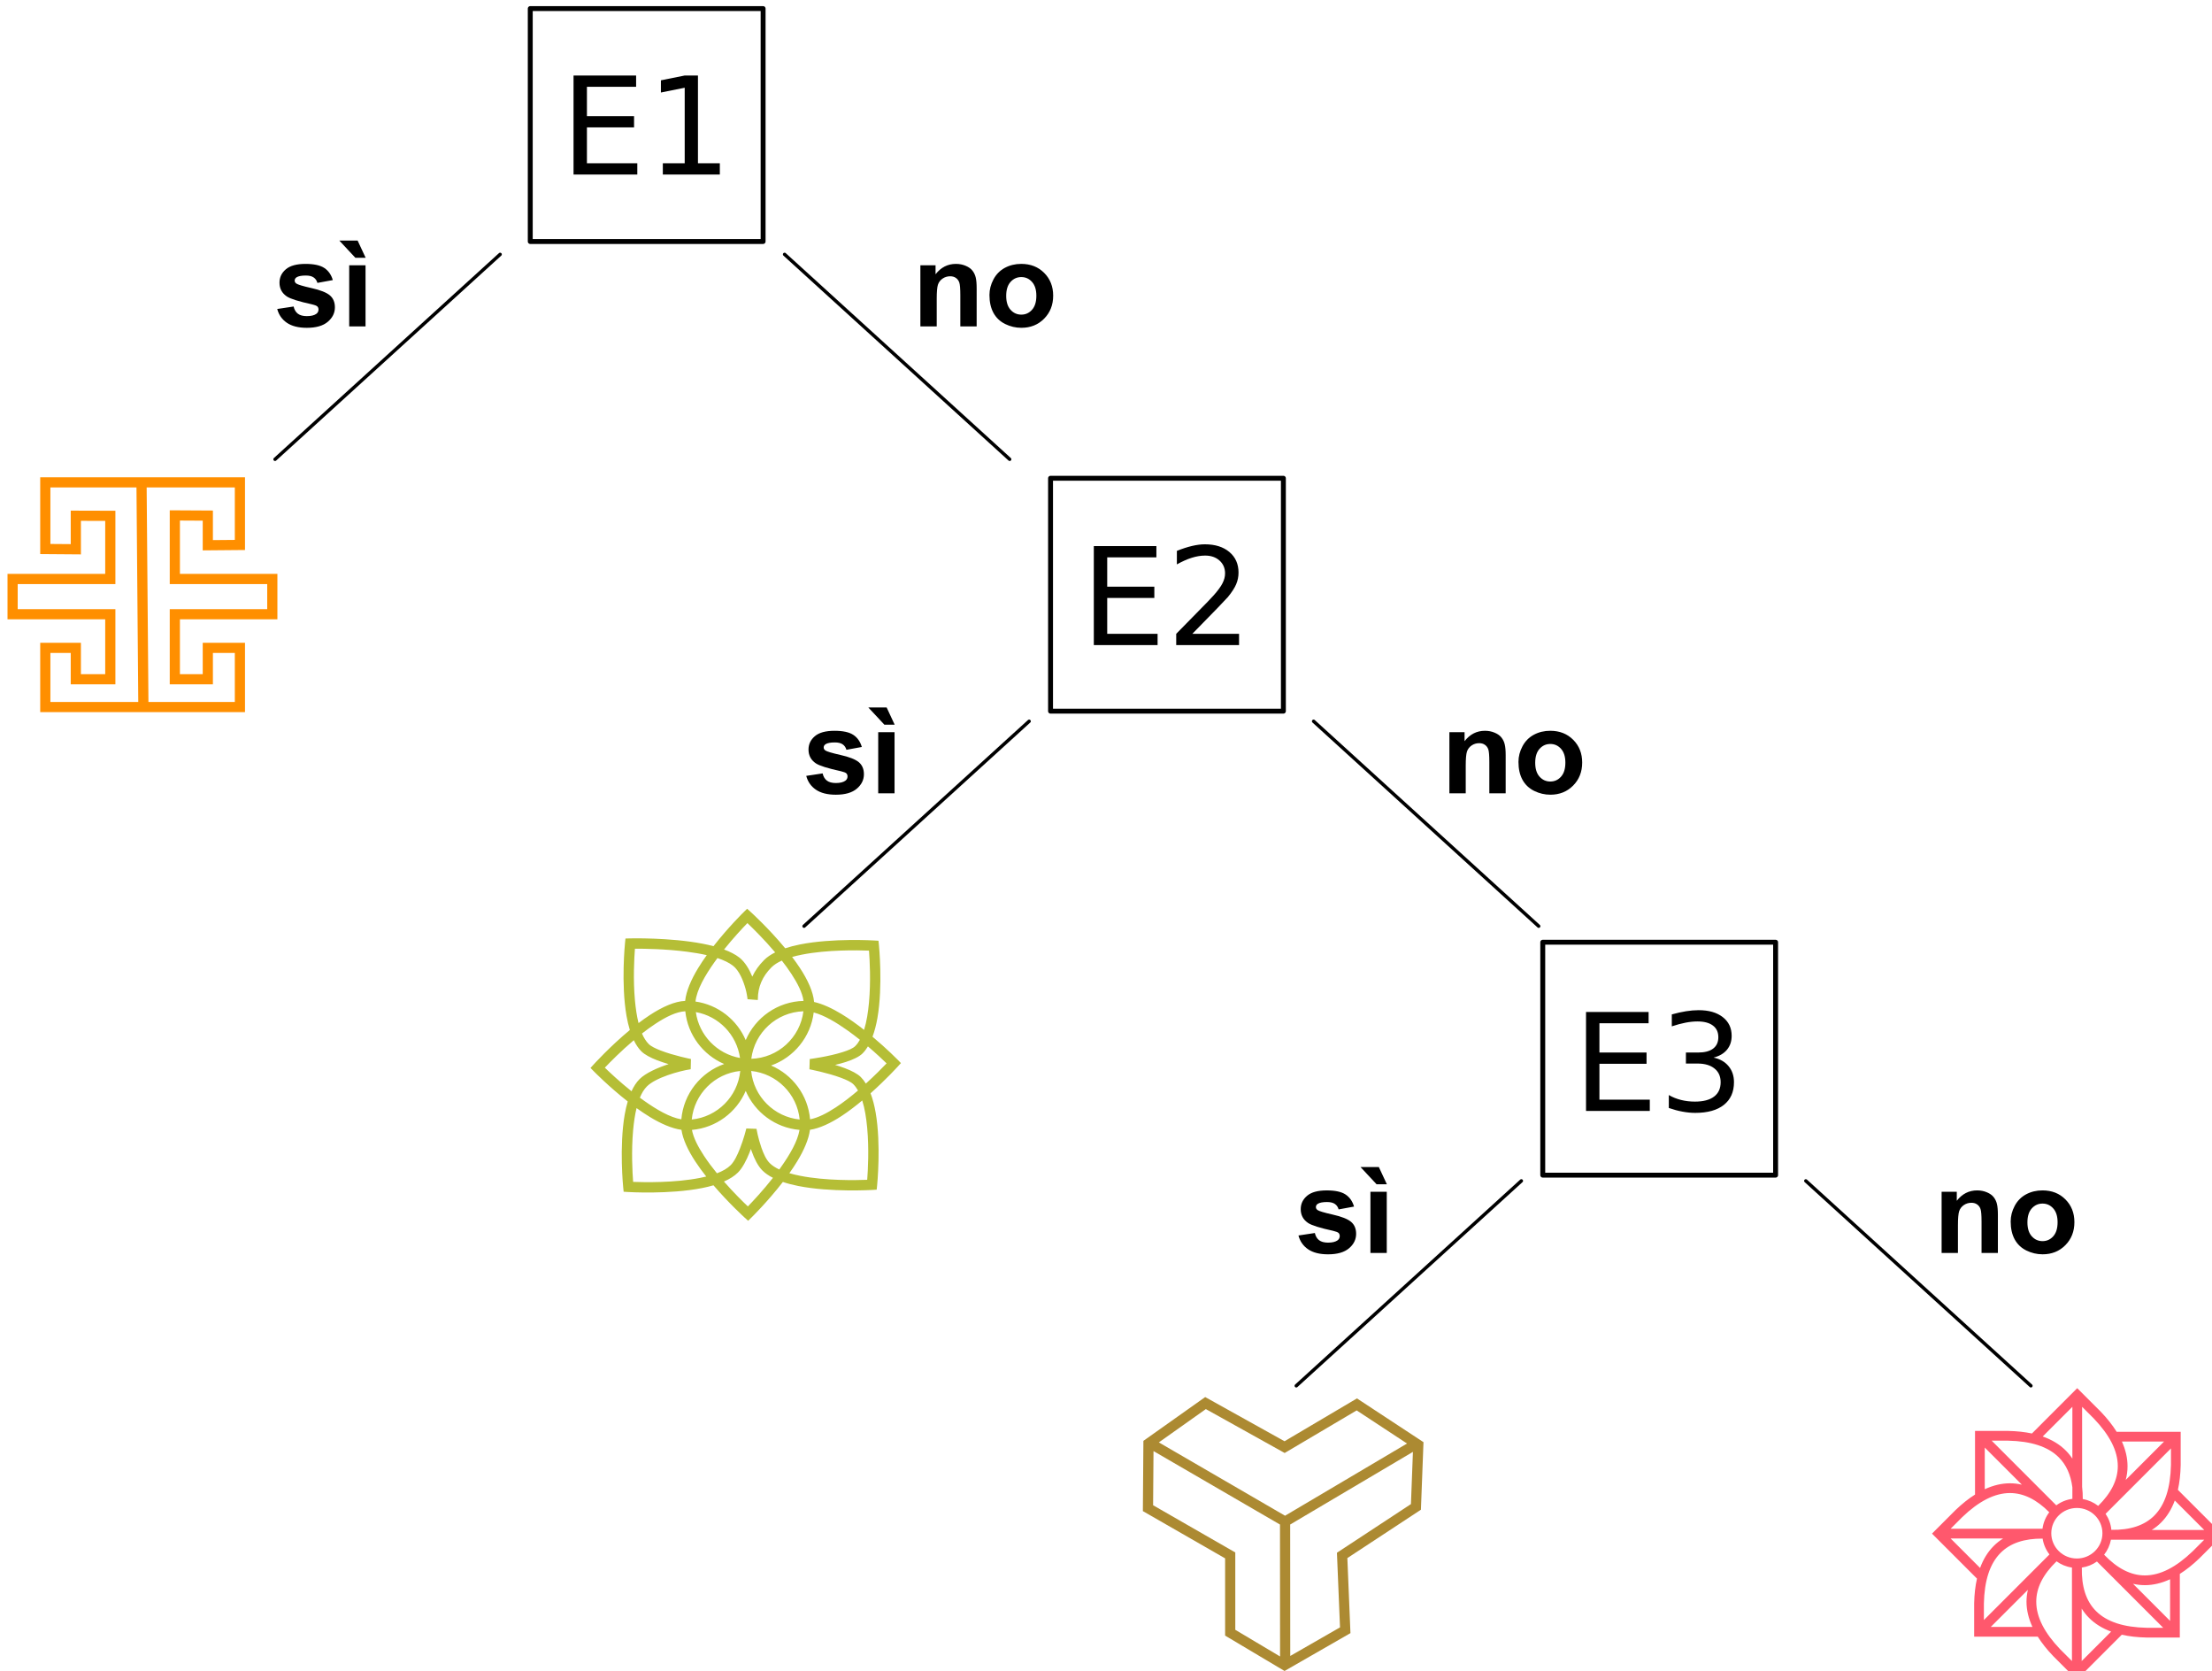 <?xml version="1.0" encoding="UTF-8" standalone="no"?>
<!-- Created with Inkscape (http://www.inkscape.org/) -->

<svg
   width="172.717mm"
   height="130.439mm"
   viewBox="0 0 172.717 130.439"
   version="1.1"
   id="svg3049"
   inkscape:version="1.1.1 (3bf5ae0d25, 2021-09-20)"
   sodipodi:docname="2022-TR-02-itsinformatics1-ita-compatible.svg"
   xmlns:inkscape="http://www.inkscape.org/namespaces/inkscape"
   xmlns:sodipodi="http://sodipodi.sourceforge.net/DTD/sodipodi-0.dtd"
   xmlns="http://www.w3.org/2000/svg"
   xmlns:svg="http://www.w3.org/2000/svg">
  <sodipodi:namedview
     id="namedview3051"
     pagecolor="#ffffff"
     bordercolor="#666666"
     borderopacity="1.0"
     inkscape:pageshadow="2"
     inkscape:pageopacity="0.0"
     inkscape:pagecheckerboard="0"
     inkscape:document-units="mm"
     showgrid="false"
     inkscape:zoom="0.93859299"
     inkscape:cx="467.18866"
     inkscape:cy="259.43087"
     inkscape:window-width="1680"
     inkscape:window-height="1027"
     inkscape:window-x="1912"
     inkscape:window-y="-8"
     inkscape:window-maximized="1"
     inkscape:current-layer="g110536" />
  <defs
     id="defs3046" />
  <g
     inkscape:label="Ebene 1"
     inkscape:groupmode="layer"
     id="layer1"
     transform="translate(-10.515,-6.14)">
    <g
       id="g110536"
       transform="matrix(0.265,0,0,0.265,-362.286,-297.564)"
       style="clip-rule:evenodd;fill-rule:evenodd;stroke-linecap:round;stroke-linejoin:round;stroke-miterlimit:1.5">
      <g
         transform="translate(885.318,969.174)"
         id="g4116-5"
         style="clip-rule:evenodd;fill-rule:evenodd;stroke-linecap:round;stroke-linejoin:round;stroke-miterlimit:1.5">
        <path
           d="m 940.149,621.583 0.758,-19.9 -19.605,-12.888 -21.344,12.618 c 0,0 -23.372,-13.014 -23.372,-13.014 l -18.207,12.9 -0.155,20.693 24.23,13.919 c 0,0 0.002,22.752 0.002,22.752 l 17.511,10.422 19.418,-11.149 -0.911,-22.107 c 0,0 21.675,-14.246 21.675,-14.246 z m -41.523,4.369 0.021,38.856 -13.191,-7.85 c 0,0 -0.002,-22.784 -0.002,-22.784 l -24.217,-13.911 0.12,-15.954 z m 3,-0.009 36.17,-21.403 -0.586,15.385 c 0,0 -21.804,14.33 -21.804,14.33 l 0.906,21.985 -14.665,8.421 z m -38.698,-24.19 13.85,-9.813 c 0,0 23.225,12.932 23.225,12.932 l 21.215,-12.542 14.838,9.754 -35.938,21.266 z"
           style="fill:#ac8a32"
           id="path4114-1" />
      </g>
      <g
         transform="matrix(1.107,0,0,1.107,725.448,690.259)"
         id="g4120-5"
         style="clip-rule:evenodd;fill-rule:evenodd;stroke-linecap:round;stroke-linejoin:round;stroke-miterlimit:1.5">
        <path
           d="m 1156.33,793.172 c -1.9,-0.404 -3.99,-0.633 -6.29,-0.681 h -0.01 -8.85 v 16.929 c -1.71,1.08 -3.44,2.456 -5.19,4.131 l -0.01,0.01 -6.25,6.255 11.97,11.97 c -0.45,1.975 -0.7,4.171 -0.75,6.591 v 0.013 8.846 h 16.93 c 1.08,1.712 2.45,3.442 4.13,5.189 l 0.01,0.01 6.25,6.255 11.97,-11.971 c 1.98,0.446 4.17,0.697 6.6,0.748 h 0.01 8.84 v -16.929 c 1.71,-1.081 3.45,-2.456 5.19,-4.132 l 0.01,-0.009 6.26,-6.255 -11.97,-11.971 c 0.44,-1.974 0.69,-4.17 0.74,-6.59 v -0.014 -8.846 h -17.04 c -1.1,-1.76 -2.5,-3.542 -4.23,-5.342 l -0.01,-0.009 -6.26,-6.255 z m 6.55,34.016 c -3.58,3.464 -5.41,7.03 -5.4,10.755 0,4.087 2.19,8.291 6.39,12.678 l 3.11,3.107 v -24.879 c -1.52,-0.216 -2.92,-0.801 -4.1,-1.661 z m 6.69,26.54 7.84,-7.839 c -2.35,-0.864 -4.3,-2.077 -5.85,-3.623 -0.76,-0.754 -1.42,-1.589 -1.99,-2.505 z m 4.06,-26.491 c -1.17,0.832 -2.54,1.399 -4.02,1.611 -0.11,5.056 1.12,8.924 3.78,11.583 2.89,2.887 7.41,4.314 13.49,4.444 h 4.39 z m -28.26,17.407 h 11.09 c -1.05,-2.274 -1.57,-4.509 -1.58,-6.698 0,-1.067 0.13,-2.127 0.37,-3.178 z m 47.73,-12.688 c -2.27,1.051 -4.51,1.572 -6.7,1.574 -1.06,10e-4 -2.12,-0.12 -3.17,-0.365 l 9.87,9.877 z m -33.93,-10.813 c -4.86,-0.036 -8.6,1.195 -11.18,3.789 -2.89,2.892 -4.32,7.41 -4.45,13.486 v 4.393 l 17.45,-17.451 c -0.93,-1.204 -1.57,-2.645 -1.82,-4.217 z m 18.19,0.295 c -0.29,1.485 -0.92,2.844 -1.82,3.985 3.5,3.651 7.1,5.519 10.86,5.515 4.09,-0.004 8.29,-2.189 12.68,-6.394 l 3.11,-3.106 z m -42.67,-0.326 7.84,7.838 c 0.86,-2.351 2.07,-4.3 3.62,-5.849 0.75,-0.755 1.59,-1.419 2.5,-1.989 z m 33.6,-8.122 c 3.75,0 6.8,3.013 6.8,6.724 0,3.712 -3.05,6.725 -6.8,6.725 -3.76,0 -6.81,-3.013 -6.81,-6.725 0,-3.711 3.05,-6.724 6.81,-6.724 z m 26.06,-1.983 c -0.87,2.351 -2.08,4.3 -3.63,5.85 -0.75,0.755 -1.59,1.418 -2.5,1.989 h 13.97 z m -18.42,3.54 c 0.84,1.239 1.39,2.695 1.54,4.265 4.98,0.077 8.79,-1.151 11.42,-3.787 2.89,-2.892 4.31,-7.41 4.44,-13.486 v -4.392 z m -14.99,-0.416 c -3.37,-3.385 -6.84,-5.115 -10.47,-5.112 -4.08,0.004 -8.29,2.189 -12.68,6.394 l -3.1,3.106 h 24.45 c 0.21,-1.635 0.85,-3.137 1.8,-4.388 z m 8.74,-6.777 c 0.13,1.035 0.19,2.123 0.18,3.267 1.53,0.263 2.93,0.902 4.1,1.818 3.46,-3.409 5.22,-6.917 5.22,-10.578 0,-4.086 -2.19,-8.29 -6.39,-12.678 l -3.11,-3.106 z m -2.59,0.136 c -0.43,-3.321 -1.62,-5.979 -3.61,-7.963 -2.89,-2.887 -7.41,-4.315 -13.48,-4.444 h -4.39 l 17.2,17.207 c 1.23,-0.909 2.69,-1.519 4.28,-1.726 z m -23.32,0.511 c 2.28,-1.051 4.51,-1.572 6.7,-1.574 1.07,-10e-4 2.13,0.12 3.18,0.365 l -9.88,-9.876 z m 36.5,-12.687 c 1,2.221 1.5,4.405 1.5,6.545 0.01,1.233 -0.16,2.457 -0.48,3.669 l 10.21,-10.214 z m -21.08,-1.343 c 2.48,0.87 4.52,2.115 6.13,3.721 0.66,0.661 1.25,1.384 1.77,2.17 v -13.785 z"
           style="fill:#ff586d"
           id="path4118-5" />
      </g>
      <g
         transform="matrix(1.651,0,0,1.635,180.273,-407.115)"
         id="g4198-1"
         style="clip-rule:evenodd;fill-rule:evenodd;stroke-linecap:round;stroke-linejoin:round;stroke-miterlimit:1.5">
        <g
           aria-label="sì"
           id="text4196-6"
           style="font-weight:700;font-size:21.249px;font-family:Arial-BoldMT, Arial, sans-serif">
          <path
             d="m 792.372,1005.616 2.926,-0.446 q 0.187,0.851 0.757,1.297 0.571,0.436 1.598,0.436 1.131,0 1.702,-0.415 0.384,-0.29 0.384,-0.778 0,-0.332 -0.208,-0.55 -0.218,-0.207 -0.975,-0.384 -3.528,-0.778 -4.472,-1.421 -1.307,-0.892 -1.307,-2.48 0,-1.432 1.131,-2.407 1.131,-0.975 3.507,-0.975 2.262,0 3.362,0.737 1.1,0.737 1.515,2.179 l -2.749,0.508 q -0.176,-0.643 -0.674,-0.986 -0.488,-0.342 -1.401,-0.342 -1.152,0 -1.65,0.322 -0.332,0.228 -0.332,0.591 0,0.311 0.291,0.529 0.394,0.29 2.718,0.82 2.334,0.529 3.258,1.297 0.913,0.778 0.913,2.168 0,1.515 -1.266,2.604 -1.266,1.089 -3.746,1.089 -2.251,0 -3.569,-0.913 -1.307,-0.913 -1.712,-2.48 z"
             style="font-weight:700;font-size:21.249px;font-family:Arial-BoldMT, Arial, sans-serif"
             id="path10076" />
          <path
             d="m 805.217,1008.76 v -11.019 h 2.916 V 1008.76 Z m 2.936,-12.368 h -1.836 l -2.864,-3.102 h 3.268 z"
             style="font-weight:700;font-size:21.249px;font-family:Arial-BoldMT, Arial, sans-serif"
             id="path10078" />
        </g>
      </g>
      <g
         transform="matrix(1.651,0,0,1.635,368.117,-407.115)"
         id="g4206-4"
         style="clip-rule:evenodd;fill-rule:evenodd;stroke-linecap:round;stroke-linejoin:round;stroke-miterlimit:1.5">
        <g
           aria-label="no"
           id="text4204-4"
           style="font-weight:700;font-size:21.249px;font-family:Arial-BoldMT, Arial, sans-serif">
          <path
             d="m 803.422,1008.76 h -2.916 v -5.623 q 0,-1.785 -0.187,-2.303 -0.187,-0.529 -0.612,-0.82 -0.415,-0.291 -1.006,-0.291 -0.757,0 -1.359,0.415 -0.602,0.415 -0.83,1.1 -0.218,0.685 -0.218,2.532 v 4.991 h -2.916 v -11.019 h 2.708 v 1.619 q 1.442,-1.868 3.631,-1.868 0.965,0 1.764,0.353 0.799,0.342 1.204,0.882 0.415,0.54 0.571,1.224 0.166,0.685 0.166,1.961 z"
             style="font-weight:700;font-size:21.249px;font-family:Arial-BoldMT, Arial, sans-serif"
             id="path10071" />
          <path
             d="m 805.705,1003.095 q 0,-1.453 0.716,-2.812 0.716,-1.359 2.023,-2.075 1.318,-0.716 2.936,-0.716 2.5,0 4.098,1.629 1.598,1.619 1.598,4.098 0,2.501 -1.619,4.15 -1.608,1.639 -4.057,1.639 -1.515,0 -2.895,-0.685 -1.37,-0.685 -2.085,-2.002 -0.716,-1.328 -0.716,-3.227 z m 2.988,0.156 q 0,1.639 0.778,2.511 0.778,0.872 1.919,0.872 1.141,0 1.909,-0.872 0.778,-0.872 0.778,-2.532 0,-1.619 -0.778,-2.49 -0.768,-0.872 -1.909,-0.872 -1.141,0 -1.919,0.872 -0.778,0.872 -0.778,2.511 z"
             style="font-weight:700;font-size:21.249px;font-family:Arial-BoldMT, Arial, sans-serif"
             id="path10073" />
        </g>
      </g>
      <g
         id="g109256"
         transform="translate(20.554)">
        <rect
           style="opacity:1;vector-effect:none;fill:none;fill-opacity:1;stroke:#000000;stroke-width:1.448;stroke-linecap:butt;stroke-linejoin:miter;stroke-miterlimit:1.5;stroke-dasharray:none;stroke-dashoffset:0;stroke-opacity:1;-inkscape-stroke:none;paint-order:stroke fill markers;stop-color:#000000;stop-opacity:1"
           id="rect103910"
           width="68.607"
           height="68.607"
           x="1542.483"
           y="1148.582"
           ry="0" />
        <g
           aria-label="E1"
           id="text104464"
           style="font-size:40px;line-height:1.25">
          <path
             d="m 1555.234,1168.306 h 18.438 v 3.32 h -14.492 v 8.633 h 13.887 v 3.32 h -13.887 v 10.566 h 14.844 v 3.32 h -18.789 z"
             id="path10066" />
          <path
             d="m 1581.543,1194.146 h 6.445 v -22.246 l -7.012,1.406 v -3.594 l 6.973,-1.406 h 3.945 v 25.84 h 6.445 v 3.32 h -16.797 z"
             id="path10068" />
        </g>
      </g>
      <g
         id="g109274"
         transform="translate(0,14.994)">
        <g
           transform="translate(686.088,484.714)"
           id="g4108-3-2"
           style="clip-rule:evenodd;fill-rule:evenodd;stroke-linecap:round;stroke-linejoin:round;stroke-miterlimit:1.5">
          <path
             d="m 802.445,828.774 v -13.387 h -28.72 c 0,0 0,-15.711 0,-15.711 0,0 6.718,0.037 6.718,0.037 0,0 0,8.75 0,8.75 l 12.455,-0.109 v -21.428 h -60.34 v 22.625 l 11.993,0.093 v -9.88 c 0,0 7.159,0.02 7.159,0.02 0,0 0,15.603 0,15.603 0,0 -28.786,0 -28.786,0 v 13.387 h 28.786 c 0,0 0,16.156 0,16.156 10e-4,0 -7.159,0 -7.159,0 0,0 0,-9.246 0,-9.246 h -11.993 v 20.431 h 60.34 v -20.431 h -12.455 v 9.246 c 0,0 -6.718,0 -6.718,0 0,0 0,-16.156 0,-16.156 0,0 28.72,0 28.72,0 z m -41.523,-38.848 0.525,63.189 h -25.889 c 0,0 0,-14.431 0,-14.431 0,0 5.993,0 5.993,0 0,0 0,9.246 0,9.246 h 13.159 v -22.156 h -28.786 c 0,0 0,-7.387 0,-7.387 0,0 28.786,0 28.786,0 v -21.594 l -13.159,-0.037 v 9.864 c 0,0 -5.993,-0.046 -5.993,-0.046 0,0 0,-16.648 0,-16.648 z m 3,0 h 25.976 c 0,0 0,15.454 0,15.454 0,0 -6.455,0.057 -6.455,0.057 0,0 0,-8.707 0,-8.707 l -12.718,-0.071 v 21.728 h 28.72 v 7.387 c 0,0 -28.72,0 -28.72,0 v 22.156 h 12.718 v -9.246 c 0,0 6.455,0 6.455,0 0,0 0,14.431 0,14.431 h -25.451 z"
             style="fill:#ff8f00"
             id="path4106-4-4" />
        </g>
        <g
           id="g109261">
          <rect
             style="clip-rule:evenodd;vector-effect:none;fill:none;fill-opacity:1;fill-rule:evenodd;stroke:#000000;stroke-width:1.448;stroke-linecap:butt;stroke-linejoin:miter;stroke-miterlimit:1.5;stroke-dasharray:none;stroke-dashoffset:0;stroke-opacity:1;-inkscape-stroke:none;paint-order:stroke fill markers;stop-color:#000000"
             id="rect103910-0"
             width="68.607"
             height="68.607"
             x="1716.337"
             y="1271.931"
             ry="0" />
          <g
             aria-label="E2"
             id="text104464-0"
             style="font-size:40px;line-height:1.25">
            <path
               d="m 1729.088,1291.918 h 18.438 v 3.32 h -14.492 v 8.633 h 13.887 v 3.32 h -13.887 v 10.566 h 14.844 v 3.32 h -18.789 z"
               id="path10061" />
            <path
               d="m 1758.112,1317.758 h 13.77 v 3.32 h -18.516 v -3.32 q 2.246,-2.324 6.113,-6.231 3.887,-3.926 4.883,-5.059 1.895,-2.129 2.637,-3.594 0.762,-1.484 0.762,-2.91 0,-2.324 -1.641,-3.789 -1.621,-1.465 -4.238,-1.465 -1.855,0 -3.926,0.645 -2.051,0.644 -4.394,1.953 v -3.984 q 2.383,-0.957 4.453,-1.445 2.07,-0.488 3.789,-0.488 4.531,0 7.227,2.266 2.695,2.266 2.695,6.055 0,1.797 -0.684,3.418 -0.664,1.602 -2.441,3.789 -0.488,0.566 -3.106,3.281 -2.617,2.695 -7.383,7.559 z"
               id="path10063" />
          </g>
        </g>
      </g>
      <g
         transform="matrix(0.501,0,0,0.501,707.389,957.155)"
         id="g4112-7-4"
         style="clip-rule:evenodd;fill-rule:evenodd;stroke-linecap:round;stroke-linejoin:round;stroke-miterlimit:1.5">
        <path
           d="m 1815.64,933.338 c -2.02,-0.536 -4.13,-1.011 -6.29,-1.429 -19.37,-3.752 -42.8,-3.144 -42.8,-3.144 l -2.68,0.071 -0.27,2.666 c 0,0 -2.43,23.775 0.88,42.811 0.51,2.912 1.16,5.713 1.96,8.318 -11.78,9.769 -21.2,20.179 -21.2,20.179 l -1.93,2.12 2.01,2.05 c 0,0 8.72,8.93 19.88,17.66 -0.72,2.43 -1.31,5.02 -1.78,7.7 -3.3,19.04 -0.88,42.81 -0.88,42.81 l 0.26,2.57 2.58,0.16 c 0,0 24.29,1.51 43.63,-2.34 2.29,-0.45 4.51,-0.99 6.62,-1.61 9.17,10.69 18.26,18.93 18.26,18.93 l 2.13,1.93 2.05,-2.01 c 0,0 9.42,-9.22 18.37,-20.81 2.79,0.94 5.81,1.72 8.97,2.35 19.34,3.85 43.63,2.34 43.63,2.34 l 2.58,-0.16 0.26,-2.57 c 0,0 2.43,-23.77 -0.88,-42.81 -0.71,-4.05 -1.69,-7.89 -2.99,-11.28 9.2,-8.2 15.94,-15.64 15.94,-15.64 l 1.92,-2.12 -2,-2.06 c 0,0 -6.14,-6.27 -14.71,-13.446 1.25,-3.334 2.21,-7.086 2.9,-11.042 3.3,-19.037 0.88,-42.811 0.88,-42.811 l -0.26,-2.571 -2.58,-0.161 c 0,0 -24.29,-1.51 -43.63,2.343 -3.04,0.604 -5.95,1.35 -8.65,2.248 -9.79,-11.834 -20.26,-21.32 -20.26,-21.32 l -2.13,-1.924 -2.05,2.004 c 0,0 -8.98,8.787 -17.74,19.998 z m 34.97,136.202 c -2.47,-1.25 -4.59,-2.7 -6.24,-4.36 -2.65,-2.64 -4.78,-7.02 -6.31,-11.37 -0.15,-0.42 -0.29,-0.83 -0.42,-1.25 -0.26,0.71 -0.53,1.43 -0.82,2.15 -1.81,4.55 -4.16,9.08 -6.77,11.69 -2.09,2.1 -4.93,3.86 -8.27,5.32 5.7,6.5 11.18,11.88 14.08,14.63 v 0 c 3.01,-3.09 8.9,-9.37 14.75,-16.81 z m -80.22,-41 c -0.97,3.98 -1.59,8.38 -2,12.81 -1.15,12.48 -0.42,25.23 -0.01,30.57 6.62,0.26 24.55,0.61 39.44,-2.36 1.21,-0.24 2.4,-0.5 3.56,-0.78 -2.28,-2.89 -4.49,-5.88 -6.45,-8.88 -4.22,-6.44 -7.31,-12.94 -8.13,-18.59 -5.63,-0.76 -12.1,-3.61 -18.51,-7.5 -2.66,-1.62 -5.32,-3.41 -7.9,-5.27 z m 132.73,-4.48 c -3.87,3.22 -8,6.39 -12.13,9.11 -6.44,4.21 -12.94,7.3 -18.6,8.12 -0.75,5.64 -3.61,12.11 -7.5,18.52 -1.43,2.35 -2.99,4.71 -4.63,7.01 2.01,0.58 4.14,1.08 6.34,1.52 14.89,2.97 32.82,2.62 39.44,2.36 0.41,-5.34 1.14,-18.09 -0.01,-30.57 -0.53,-5.67 -1.39,-11.3 -2.91,-16.07 z m -48.79,40.57 c 0.3,-0.41 0.6,-0.83 0.9,-1.25 5.26,-7.41 9.9,-15.32 11.01,-22.02 -14.25,-1.23 -26.25,-10.33 -31.65,-22.93 -5.39,12.59 -17.39,21.69 -31.62,22.93 0.86,4.66 3.6,9.92 7.06,15.2 2.3,3.5 4.93,6.99 7.64,10.31 3.29,-1.25 6.09,-2.8 8.07,-4.78 2.13,-2.13 3.94,-5.91 5.41,-9.63 2.38,-5.99 3.81,-11.93 3.81,-11.93 l 5.97,0.21 c 0,0 0.92,5.46 2.89,11.05 1.2,3.45 2.77,6.99 4.86,9.08 1.47,1.48 3.4,2.71 5.65,3.76 z m -22.95,-57.92 c -0.75,7.53 -4.12,14.29 -9.19,19.35 -5.06,5.06 -11.82,8.44 -19.34,9.19 1.5,-15.05 13.48,-27.03 28.53,-28.54 z m 6.42,0 c 7.52,0.76 14.28,4.13 19.34,9.19 5.07,5.07 8.44,11.82 9.19,19.35 -15.04,-1.51 -27.03,-13.49 -28.53,-28.54 z m -65.46,15.71 c 0.78,0.58 1.57,1.15 2.38,1.72 7.4,5.26 15.32,9.9 22.01,11.01 1.3,-15.09 11.44,-27.66 25.2,-32.53 -12.4,-5.312 -21.42,-17.042 -22.87,-31.006 -5.2,0.215 -11.35,3.28 -17.52,7.329 -2.68,1.758 -5.36,3.713 -7.96,5.75 1.07,2.466 2.37,4.579 3.97,6.18 1.44,1.435 4.11,2.682 7.08,3.834 7.81,3.019 17.75,4.975 17.75,4.975 l -0.14,6.008 c -6.82,1.02 -20.58,4.92 -25.75,10.09 -1.7,1.7 -3.06,3.97 -4.15,6.64 z m 129.4,-34.05 c -2.32,-1.855 -4.76,-3.721 -7.27,-5.503 -6.64,-4.714 -13.68,-8.926 -19.89,-10.553 -1.77,14.488 -11.71,26.467 -25.07,31.186 12.6,5.39 21.7,17.39 22.94,31.63 4.66,-0.86 9.92,-3.6 15.19,-7.06 4.46,-2.93 8.9,-6.39 12.99,-9.88 -0.79,-1.39 -1.68,-2.61 -2.7,-3.63 -1.43,-1.43 -4.19,-2.67 -7.28,-3.83 -8.13,-3.03 -18.59,-5.01 -18.59,-5.01 l 0.18,-6.019 c 0,0 10.96,-1.4 19.38,-4.088 3.15,-1.008 5.96,-2.11 7.37,-3.521 1.04,-1.039 1.95,-2.294 2.75,-3.722 z m -132.97,0.257 c -7.56,6.411 -13.94,12.893 -17.03,16.143 v 0 c 2.94,2.85 8.75,8.31 15.68,13.86 1.32,-2.85 2.89,-5.29 4.76,-7.16 3.5,-3.5 10.41,-6.6 17.06,-8.79 v 0 c -2.27,-0.67 -4.62,-1.44 -6.81,-2.29 -3.9,-1.507 -7.31,-3.323 -9.19,-5.205 -1.74,-1.735 -3.22,-3.966 -4.47,-6.558 z m 137.7,3.641 c -0.95,1.575 -2,2.968 -3.17,4.136 -1.91,1.906 -5.56,3.656 -9.83,5.016 -2.02,0.65 -4.19,1.22 -6.32,1.73 1.9,0.57 3.82,1.2 5.63,1.87 4.06,1.52 7.58,3.35 9.46,5.23 1.11,1.11 2.11,2.41 3.01,3.88 5.39,-4.88 9.79,-9.37 12.19,-11.89 v 0 c -2.25,-2.18 -6.16,-5.876 -10.97,-9.972 z m -37.95,-20.651 c -0.95,7.706 -4.66,14.564 -10.11,19.559 -5.44,4.994 -12.62,8.124 -20.53,8.375 1.91,-15.412 14.83,-27.433 30.64,-27.934 z m -63.26,0.479 c 6.75,1.202 12.77,4.53 17.34,9.265 4.56,4.735 7.68,10.878 8.64,17.711 -13.5,-2.404 -24.08,-13.311 -25.98,-26.976 z m 12.71,-31.765 c -0.59,0.795 -1.17,1.599 -1.75,2.409 -5.56,7.83 -10.42,16.225 -11.17,23.147 13.32,1.902 24.41,10.717 29.54,22.69 5.69,-13.291 18.74,-22.692 34.01,-23.062 -0.68,-4.843 -3.53,-10.387 -7.18,-15.95 -1.71,-2.61 -3.61,-5.215 -5.59,-7.748 -2.44,1.094 -4.52,2.396 -6.09,3.964 -5.32,5.32 -8.01,11.515 -8.01,18.74 h -0.01 c 0,0.197 -0.01,0.356 -0.03,0.472 l -6.06,-0.474 c 0,-0.149 0,-0.297 0,-0.445 -0.08,-0.606 -0.47,-3.344 -1.15,-5.74 -1.3,-4.612 -3.62,-10.586 -7.4,-13.519 -2.34,-1.819 -5.49,-3.288 -9.11,-4.484 z m 86.23,42.211 c 1.5,-4.753 2.36,-10.367 2.88,-16.016 1.16,-12.479 0.43,-25.231 0.02,-30.576 -6.62,-0.259 -24.55,-0.604 -39.44,2.362 -2,0.397 -3.94,0.848 -5.78,1.367 1.63,2.151 3.2,4.345 4.64,6.542 4.55,6.944 7.79,13.965 8.28,19.919 5.03,1.138 10.58,3.718 16.09,7.065 4.57,2.768 9.11,6.044 13.31,9.337 z m -92.52,-43.935 c -3.71,-0.847 -7.68,-1.499 -11.64,-2.016 -12.58,-1.641 -25.21,-1.789 -30.61,-1.764 -0.41,5.401 -1.13,18.076 0.02,30.48 0.43,4.589 1.08,9.153 2.11,13.252 2.18,-1.662 4.41,-3.254 6.64,-4.715 7.28,-4.775 14.64,-8.101 20.77,-8.328 0.61,-5.793 3.54,-12.53 7.59,-19.205 1.57,-2.594 3.31,-5.183 5.12,-7.704 z m 40.23,-1.613 c -6.47,-7.646 -13.04,-14.113 -16.32,-17.226 v 0 c -2.83,2.916 -8.23,8.655 -13.73,15.524 3.53,1.313 6.6,2.874 8.96,4.706 3.3,2.56 5.86,6.896 7.65,11.24 1.62,-3.5 3.94,-6.751 6.96,-9.768 1.7,-1.707 3.91,-3.193 6.48,-4.476 z"
           style="fill:#b5be36"
           id="path4110-9-3" />
      </g>
      <g
         id="g109266"
         style="clip-rule:evenodd;fill-rule:evenodd;stroke-linecap:round;stroke-linejoin:round;stroke-miterlimit:1.5"
         transform="translate(-3.018,15.9)">
        <rect
           style="clip-rule:evenodd;vector-effect:none;fill:none;fill-opacity:1;fill-rule:evenodd;stroke:#000000;stroke-width:1.448;stroke-linecap:butt;stroke-linejoin:miter;stroke-miterlimit:1.5;stroke-dasharray:none;stroke-dashoffset:0;stroke-opacity:1;-inkscape-stroke:none;paint-order:stroke fill markers;stop-color:#000000"
           id="rect103910-0-0"
           width="68.607"
           height="68.607"
           x="1864.385"
           y="1407.696"
           ry="0" />
        <g
           aria-label="E3"
           id="text104464-0-3"
           style="font-size:40px;line-height:1.25">
          <path
             d="m 1877.136,1428.236 h 18.438 v 3.32 h -14.492 v 8.633 h 13.887 v 3.32 h -13.887 v 10.566 h 14.844 v 3.32 h -18.789 z"
             id="path10056" />
          <path
             d="m 1914.714,1441.674 q 2.832,0.606 4.414,2.52 1.602,1.914 1.602,4.726 0,4.316 -2.969,6.68 -2.969,2.363 -8.438,2.363 -1.836,0 -3.789,-0.371 -1.934,-0.352 -4.004,-1.074 v -3.809 q 1.641,0.957 3.594,1.445 1.953,0.488 4.082,0.488 3.711,0 5.644,-1.465 1.953,-1.465 1.953,-4.258 0,-2.578 -1.816,-4.023 -1.797,-1.465 -5.019,-1.465 h -3.398 v -3.242 h 3.555 q 2.91,0 4.453,-1.152 1.543,-1.172 1.543,-3.359 0,-2.246 -1.601,-3.438 -1.582,-1.211 -4.551,-1.211 -1.621,0 -3.477,0.352 -1.855,0.351 -4.082,1.094 v -3.516 q 2.246,-0.625 4.199,-0.938 1.973,-0.312 3.711,-0.312 4.492,0 7.109,2.051 2.617,2.031 2.617,5.508 0,2.422 -1.387,4.101 -1.387,1.66 -3.945,2.305 z"
             id="path10058" />
        </g>
      </g>
      <path
         style="clip-rule:evenodd;fill:none;fill-rule:evenodd;stroke:#000000;stroke-width:1px;stroke-linecap:butt;stroke-linejoin:miter;stroke-miterlimit:1.5;stroke-opacity:1"
         d="m 1554.157,1220.982 -66.322,60.359"
         id="path109356-1"
         sodipodi:nodetypes="cc" />
      <path
         style="clip-rule:evenodd;fill:none;fill-rule:evenodd;stroke:#000000;stroke-width:1px;stroke-linecap:butt;stroke-linejoin:miter;stroke-miterlimit:1.5;stroke-opacity:1"
         d="m 1637.974,1220.982 66.322,60.359"
         id="path109356-1-2"
         sodipodi:nodetypes="cc" />
      <g
         transform="matrix(1.651,0,0,1.635,336.146,-269.586)"
         id="g4198-1-8"
         style="clip-rule:evenodd;fill-rule:evenodd;stroke-linecap:round;stroke-linejoin:round;stroke-miterlimit:1.5">
        <g
           aria-label="sì"
           id="text4196-6-3"
           style="font-weight:700;font-size:21.249px;font-family:Arial-BoldMT, Arial, sans-serif">
          <path
             d="m 792.372,1005.616 2.926,-0.446 q 0.187,0.851 0.757,1.297 0.571,0.436 1.598,0.436 1.131,0 1.702,-0.415 0.384,-0.29 0.384,-0.778 0,-0.332 -0.208,-0.55 -0.218,-0.207 -0.975,-0.384 -3.528,-0.778 -4.472,-1.421 -1.307,-0.892 -1.307,-2.48 0,-1.432 1.131,-2.407 1.131,-0.975 3.507,-0.975 2.262,0 3.362,0.737 1.1,0.737 1.515,2.179 l -2.749,0.508 q -0.176,-0.643 -0.674,-0.986 -0.488,-0.342 -1.401,-0.342 -1.152,0 -1.65,0.322 -0.332,0.228 -0.332,0.591 0,0.311 0.291,0.529 0.394,0.29 2.718,0.82 2.334,0.529 3.258,1.297 0.913,0.778 0.913,2.168 0,1.515 -1.266,2.604 -1.266,1.089 -3.746,1.089 -2.251,0 -3.569,-0.913 -1.307,-0.913 -1.712,-2.48 z"
             style="font-weight:700;font-size:21.249px;font-family:Arial-BoldMT, Arial, sans-serif"
             id="path10051" />
          <path
             d="m 805.217,1008.76 v -11.019 h 2.916 V 1008.76 Z m 2.936,-12.368 h -1.836 l -2.864,-3.102 h 3.268 z"
             style="font-weight:700;font-size:21.249px;font-family:Arial-BoldMT, Arial, sans-serif"
             id="path10053" />
        </g>
      </g>
      <g
         transform="matrix(1.651,0,0,1.635,523.99,-269.586)"
         id="g4206-4-0"
         style="clip-rule:evenodd;fill-rule:evenodd;stroke-linecap:round;stroke-linejoin:round;stroke-miterlimit:1.5">
        <g
           aria-label="no"
           id="text4204-4-7"
           style="font-weight:700;font-size:21.249px;font-family:Arial-BoldMT, Arial, sans-serif">
          <path
             d="m 803.422,1008.76 h -2.916 v -5.623 q 0,-1.785 -0.187,-2.303 -0.187,-0.529 -0.612,-0.82 -0.415,-0.291 -1.006,-0.291 -0.757,0 -1.359,0.415 -0.602,0.415 -0.83,1.1 -0.218,0.685 -0.218,2.532 v 4.991 h -2.916 v -11.019 h 2.708 v 1.619 q 1.442,-1.868 3.631,-1.868 0.965,0 1.764,0.353 0.799,0.342 1.204,0.882 0.415,0.54 0.571,1.224 0.166,0.685 0.166,1.961 z"
             style="font-weight:700;font-size:21.249px;font-family:Arial-BoldMT, Arial, sans-serif"
             id="path10046" />
          <path
             d="m 805.705,1003.095 q 0,-1.453 0.716,-2.812 0.716,-1.359 2.023,-2.075 1.318,-0.716 2.936,-0.716 2.5,0 4.098,1.629 1.598,1.619 1.598,4.098 0,2.501 -1.619,4.15 -1.608,1.639 -4.057,1.639 -1.515,0 -2.895,-0.685 -1.37,-0.685 -2.085,-2.002 -0.716,-1.328 -0.716,-3.227 z m 2.988,0.156 q 0,1.639 0.778,2.511 0.778,0.872 1.919,0.872 1.141,0 1.909,-0.872 0.778,-0.872 0.778,-2.532 0,-1.619 -0.778,-2.49 -0.768,-0.872 -1.909,-0.872 -1.141,0 -1.919,0.872 -0.778,0.872 -0.778,2.511 z"
             style="font-weight:700;font-size:21.249px;font-family:Arial-BoldMT, Arial, sans-serif"
             id="path10048" />
        </g>
      </g>
      <path
         style="clip-rule:evenodd;fill:none;fill-rule:evenodd;stroke:#000000;stroke-width:1px;stroke-linecap:butt;stroke-linejoin:miter;stroke-miterlimit:1.5;stroke-opacity:1"
         d="m 1710.03,1358.511 -66.322,60.359"
         id="path109356-1-0"
         sodipodi:nodetypes="cc" />
      <path
         style="clip-rule:evenodd;fill:none;fill-rule:evenodd;stroke:#000000;stroke-width:1px;stroke-linecap:butt;stroke-linejoin:miter;stroke-miterlimit:1.5;stroke-opacity:1"
         d="m 1793.847,1358.511 66.322,60.359"
         id="path109356-1-2-6"
         sodipodi:nodetypes="cc" />
      <g
         transform="matrix(1.651,0,0,1.635,481.177,-134.204)"
         id="g4198-1-2"
         style="clip-rule:evenodd;fill-rule:evenodd;stroke-linecap:round;stroke-linejoin:round;stroke-miterlimit:1.5">
        <g
           aria-label="sì"
           id="text4196-6-02"
           style="font-weight:700;font-size:21.249px;font-family:Arial-BoldMT, Arial, sans-serif">
          <path
             d="m 792.372,1005.616 2.926,-0.446 q 0.187,0.851 0.757,1.297 0.571,0.436 1.598,0.436 1.131,0 1.702,-0.415 0.384,-0.29 0.384,-0.778 0,-0.332 -0.208,-0.55 -0.218,-0.207 -0.975,-0.384 -3.528,-0.778 -4.472,-1.421 -1.307,-0.892 -1.307,-2.48 0,-1.432 1.131,-2.407 1.131,-0.975 3.507,-0.975 2.262,0 3.362,0.737 1.1,0.737 1.515,2.179 l -2.749,0.508 q -0.176,-0.643 -0.674,-0.986 -0.488,-0.342 -1.401,-0.342 -1.152,0 -1.65,0.322 -0.332,0.228 -0.332,0.591 0,0.311 0.291,0.529 0.394,0.29 2.718,0.82 2.334,0.529 3.258,1.297 0.913,0.778 0.913,2.168 0,1.515 -1.266,2.604 -1.266,1.089 -3.746,1.089 -2.251,0 -3.569,-0.913 -1.307,-0.913 -1.712,-2.48 z"
             style="font-weight:700;font-size:21.249px;font-family:Arial-BoldMT, Arial, sans-serif"
             id="path10041" />
          <path
             d="m 805.217,1008.76 v -11.019 h 2.916 V 1008.76 Z m 2.936,-12.368 h -1.836 l -2.864,-3.102 h 3.268 z"
             style="font-weight:700;font-size:21.249px;font-family:Arial-BoldMT, Arial, sans-serif"
             id="path10043" />
        </g>
      </g>
      <g
         transform="matrix(1.651,0,0,1.635,669.021,-134.204)"
         id="g4206-4-3"
         style="clip-rule:evenodd;fill-rule:evenodd;stroke-linecap:round;stroke-linejoin:round;stroke-miterlimit:1.5">
        <g
           aria-label="no"
           id="text4204-4-9"
           style="font-weight:700;font-size:21.249px;font-family:Arial-BoldMT, Arial, sans-serif">
          <path
             d="m 803.422,1008.76 h -2.916 v -5.623 q 0,-1.785 -0.187,-2.303 -0.187,-0.529 -0.612,-0.82 -0.415,-0.291 -1.006,-0.291 -0.757,0 -1.359,0.415 -0.602,0.415 -0.83,1.1 -0.218,0.685 -0.218,2.532 v 4.991 h -2.916 v -11.019 h 2.708 v 1.619 q 1.442,-1.868 3.631,-1.868 0.965,0 1.764,0.353 0.799,0.342 1.204,0.882 0.415,0.54 0.571,1.224 0.166,0.685 0.166,1.961 z"
             style="font-weight:700;font-size:21.249px;font-family:Arial-BoldMT, Arial, sans-serif"
             id="path10036" />
          <path
             d="m 805.705,1003.095 q 0,-1.453 0.716,-2.812 0.716,-1.359 2.023,-2.075 1.318,-0.716 2.936,-0.716 2.5,0 4.098,1.629 1.598,1.619 1.598,4.098 0,2.501 -1.619,4.15 -1.608,1.639 -4.057,1.639 -1.515,0 -2.895,-0.685 -1.37,-0.685 -2.085,-2.002 -0.716,-1.328 -0.716,-3.227 z m 2.988,0.156 q 0,1.639 0.778,2.511 0.778,0.872 1.919,0.872 1.141,0 1.909,-0.872 0.778,-0.872 0.778,-2.532 0,-1.619 -0.778,-2.49 -0.768,-0.872 -1.909,-0.872 -1.141,0 -1.919,0.872 -0.778,0.872 -0.778,2.511 z"
             style="font-weight:700;font-size:21.249px;font-family:Arial-BoldMT, Arial, sans-serif"
             id="path10038" />
        </g>
      </g>
      <path
         style="clip-rule:evenodd;fill:none;fill-rule:evenodd;stroke:#000000;stroke-width:1px;stroke-linecap:butt;stroke-linejoin:miter;stroke-miterlimit:1.5;stroke-opacity:1"
         d="m 1855.061,1493.893 -66.322,60.359"
         id="path109356-1-1"
         sodipodi:nodetypes="cc" />
      <path
         style="clip-rule:evenodd;fill:none;fill-rule:evenodd;stroke:#000000;stroke-width:1px;stroke-linecap:butt;stroke-linejoin:miter;stroke-miterlimit:1.5;stroke-opacity:1"
         d="m 1938.877,1493.893 66.322,60.359"
         id="path109356-1-2-1"
         sodipodi:nodetypes="cc" />
    </g>
  </g>
</svg>
